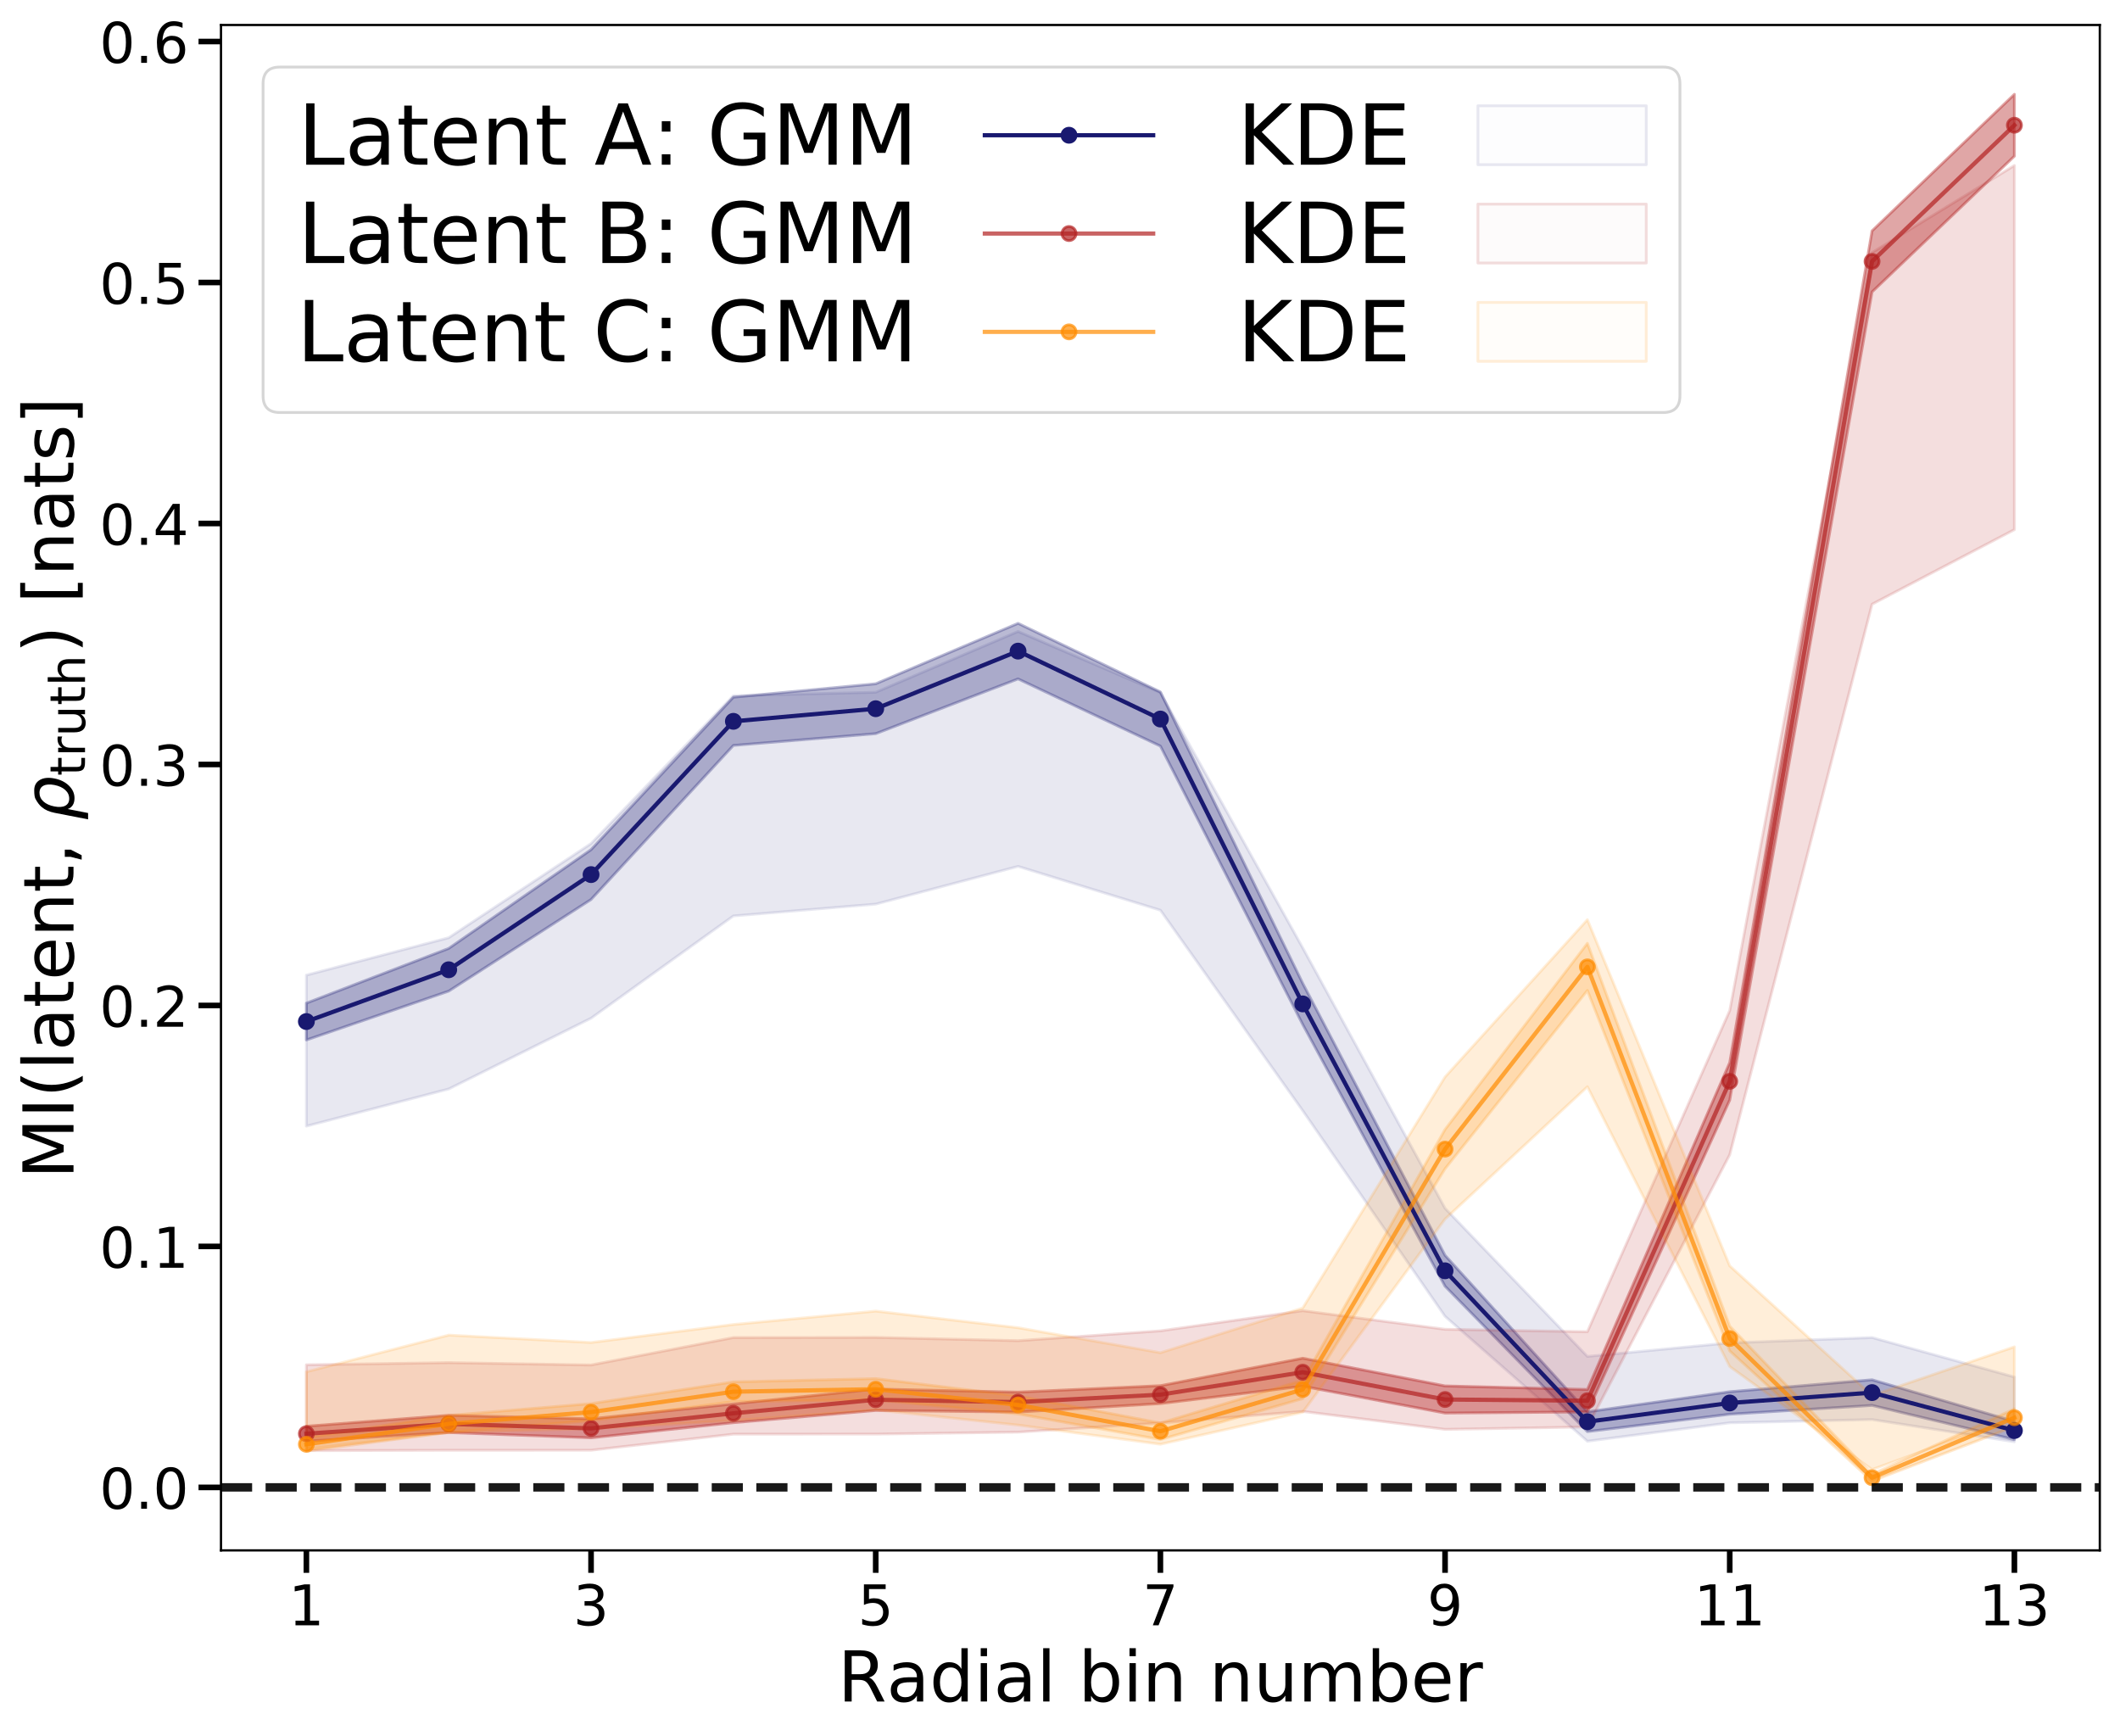 <?xml version="1.0" encoding="utf-8" standalone="no"?>
<!DOCTYPE svg PUBLIC "-//W3C//DTD SVG 1.1//EN"
  "http://www.w3.org/Graphics/SVG/1.1/DTD/svg11.dtd">
<!-- Created with matplotlib (https://matplotlib.org/) -->
<svg height="618.751pt" version="1.1" viewBox="0 0 755.556 618.751" width="755.556pt" xmlns="http://www.w3.org/2000/svg" xmlns:xlink="http://www.w3.org/1999/xlink">
 <defs>
  <style type="text/css">
*{stroke-linecap:butt;stroke-linejoin:round;}
  </style>
 </defs>
 <g id="figure_1">
  <g id="patch_1">
   <path d="M 0 618.751 
L 755.556 618.751 
L 755.556 0 
L 0 0 
z
" style="fill:#ffffff;"/>
  </g>
  <g id="axes_1">
   <g id="patch_2">
    <path d="M 78.756 552.5 
L 748.356 552.5 
L 748.356 8.9 
L 78.756 8.9 
z
" style="fill:#ffffff;"/>
   </g>
   <g id="PolyCollection_1">
    <defs>
     <path d="M 109.193 -261.277 
L 109.193 -248.141 
L 159.92 -265.552 
L 210.647 -298.196 
L 261.374 -353.105 
L 312.102 -357.303 
L 362.829 -376.812 
L 413.556 -352.869 
L 464.284 -253.659 
L 515.011 -160.379 
L 565.738 -108.571 
L 616.465 -114.773 
L 667.193 -117.916 
L 717.92 -105.715 
L 717.92 -112.206 
L 717.92 -112.206 
L 667.193 -127.046 
L 616.465 -122.789 
L 565.738 -115.629 
L 515.011 -171.389 
L 464.284 -268.332 
L 413.556 -372.161 
L 362.829 -396.619 
L 312.102 -375.083 
L 261.374 -370.287 
L 210.647 -315.953 
L 159.92 -280.774 
L 109.193 -261.277 
z
" id="m778cd75d23" style="stroke:#191970;stroke-opacity:0.3;"/>
    </defs>
    <g clip-path="url(#paef5c893ca)">
     <use style="fill:#191970;fill-opacity:0.3;stroke:#191970;stroke-opacity:0.3;" x="0" xlink:href="#m778cd75d23" y="618.751"/>
    </g>
   </g>
   <g id="PolyCollection_2">
    <path clip-path="url(#paef5c893ca)" d="M 109.193 401.318 
L 109.193 347.498 
L 159.92 334.169 
L 210.647 300.608 
L 261.374 247.917 
L 312.102 246.701 
L 362.829 225.033 
L 413.556 246.815 
L 464.284 337.784 
L 515.011 430.587 
L 565.738 483.383 
L 616.465 478.542 
L 667.193 476.656 
L 717.92 490.721 
L 717.92 513.806 
L 717.92 513.806 
L 667.193 505.889 
L 616.465 507.032 
L 565.738 513.599 
L 515.011 469.105 
L 464.284 395.795 
L 413.556 324.369 
L 362.829 308.744 
L 312.102 322.194 
L 261.374 326.405 
L 210.647 362.862 
L 159.92 388.074 
L 109.193 401.318 
z
" style="fill:url(#h5f768d4d01);fill-opacity:0.1;stroke:#191970;stroke-opacity:0.1;"/>
   </g>
   <g id="PolyCollection_3">
    <defs>
     <path d="M 109.193 -110.493 
L 109.193 -105.164 
L 159.92 -108.248 
L 210.647 -106.36 
L 261.374 -111.763 
L 312.102 -116.115 
L 362.829 -115.547 
L 413.556 -118.565 
L 464.284 -124.751 
L 515.011 -115.183 
L 565.738 -115.598 
L 616.465 -226.723 
L 667.193 -514.725 
L 717.92 -563.106 
L 717.92 -585.142 
L 717.92 -585.142 
L 667.193 -536.48 
L 616.465 -240.087 
L 565.738 -123.586 
L 515.011 -124.854 
L 464.284 -134.728 
L 413.556 -124.936 
L 362.829 -122.644 
L 312.102 -123.74 
L 261.374 -118.451 
L 210.647 -113.128 
L 159.92 -114.384 
L 109.193 -110.493 
z
" id="md516a2287e" style="stroke:#b22222;stroke-opacity:0.4;"/>
    </defs>
    <g clip-path="url(#paef5c893ca)">
     <use style="fill:#b22222;fill-opacity:0.4;stroke:#b22222;stroke-opacity:0.4;" x="0" xlink:href="#md516a2287e" y="618.751"/>
    </g>
   </g>
   <g id="PolyCollection_4">
    <path clip-path="url(#paef5c893ca)" d="M 109.193 516.958 
L 109.193 486.352 
L 159.92 485.597 
L 210.647 486.43 
L 261.374 476.667 
L 312.102 476.606 
L 362.829 477.775 
L 413.556 474.268 
L 464.284 467.086 
L 515.011 473.717 
L 565.738 474.575 
L 616.465 360.152 
L 667.193 90.026 
L 717.92 58.971 
L 717.92 188.749 
L 717.92 188.749 
L 667.193 215.319 
L 616.465 411.511 
L 565.738 508.515 
L 515.011 509.367 
L 464.284 502.981 
L 413.556 507.097 
L 362.829 510.363 
L 312.102 511.059 
L 261.374 511.083 
L 210.647 516.81 
L 159.92 516.819 
L 109.193 516.958 
z
" style="fill:url(#hbf40c7ef67);fill-opacity:0.15;stroke:#b22222;stroke-opacity:0.15;"/>
   </g>
   <g id="PolyCollection_5">
    <defs>
     <path d="M 109.193 -106.487 
L 109.193 -101.635 
L 159.92 -108.333 
L 210.647 -112.493 
L 261.374 -119.287 
L 312.102 -119.914 
L 362.829 -114.866 
L 413.556 -105.741 
L 464.284 -120.329 
L 515.011 -202.243 
L 565.738 -265.784 
L 616.465 -137.323 
L 667.193 -90.961 
L 717.92 -110.35 
L 717.92 -116.696 
L 717.92 -116.696 
L 667.193 -93.357 
L 616.465 -146.17 
L 565.738 -282.587 
L 515.011 -216.265 
L 464.284 -126.843 
L 413.556 -111.651 
L 362.829 -121.301 
L 312.102 -127.463 
L 261.374 -126.31 
L 210.647 -118.557 
L 159.92 -114.353 
L 109.193 -106.487 
z
" id="m2ab18751b3" style="stroke:#ff8c00;stroke-opacity:0.2;"/>
    </defs>
    <g clip-path="url(#paef5c893ca)">
     <use style="fill:#ff8c00;fill-opacity:0.2;stroke:#ff8c00;stroke-opacity:0.2;" x="0" xlink:href="#m2ab18751b3" y="618.751"/>
    </g>
   </g>
   <g id="PolyCollection_6">
    <path clip-path="url(#paef5c893ca)" d="M 109.193 516.391 
L 109.193 488.858 
L 159.92 475.79 
L 210.647 478.419 
L 261.374 472.007 
L 312.102 467.233 
L 362.829 473.156 
L 413.556 482.062 
L 464.284 466.131 
L 515.011 383.784 
L 565.738 327.737 
L 616.465 451.103 
L 667.193 497.255 
L 717.92 479.962 
L 717.92 505.178 
L 717.92 505.178 
L 667.193 523.689 
L 616.465 486.987 
L 565.738 387.273 
L 515.011 434.429 
L 464.284 503.26 
L 413.556 514.686 
L 362.829 507.851 
L 312.102 502.451 
L 261.374 506.254 
L 210.647 509.103 
L 159.92 510.489 
L 109.193 516.391 
z
" style="fill:url(#hfd24d45b47);fill-opacity:0.15;stroke:#ff8c00;stroke-opacity:0.15;"/>
   </g>
   <g id="matplotlib.axis_1">
    <g id="xtick_1">
     <g id="line2d_1">
      <defs>
       <path d="M 0 0 
L 0 8 
" id="me0f81db72f" style="stroke:#000000;stroke-width:2;"/>
      </defs>
      <g>
       <use style="stroke:#000000;stroke-width:2;" x="109.193" xlink:href="#me0f81db72f" y="552.5"/>
      </g>
     </g>
     <g id="text_1">
      <!-- 1 -->
      <defs>
       <path d="M 12.406 8.297 
L 28.516 8.297 
L 28.516 63.922 
L 10.984 60.406 
L 10.984 69.391 
L 28.422 72.906 
L 38.281 72.906 
L 38.281 8.297 
L 54.391 8.297 
L 54.391 0 
L 12.406 0 
z
" id="DejaVuSans-49"/>
      </defs>
      <g transform="translate(102.83 579.197)scale(0.2 -0.2)">
       <use xlink:href="#DejaVuSans-49"/>
      </g>
     </g>
    </g>
    <g id="xtick_2">
     <g id="line2d_2">
      <g>
       <use style="stroke:#000000;stroke-width:2;" x="210.647" xlink:href="#me0f81db72f" y="552.5"/>
      </g>
     </g>
     <g id="text_2">
      <!-- 3 -->
      <defs>
       <path d="M 40.578 39.312 
Q 47.656 37.797 51.625 33 
Q 55.609 28.219 55.609 21.188 
Q 55.609 10.406 48.188 4.484 
Q 40.766 -1.422 27.094 -1.422 
Q 22.516 -1.422 17.656 -0.516 
Q 12.797 0.391 7.625 2.203 
L 7.625 11.719 
Q 11.719 9.328 16.594 8.109 
Q 21.484 6.891 26.812 6.891 
Q 36.078 6.891 40.938 10.547 
Q 45.797 14.203 45.797 21.188 
Q 45.797 27.641 41.281 31.266 
Q 36.766 34.906 28.719 34.906 
L 20.219 34.906 
L 20.219 43.016 
L 29.109 43.016 
Q 36.375 43.016 40.234 45.922 
Q 44.094 48.828 44.094 54.297 
Q 44.094 59.906 40.109 62.906 
Q 36.141 65.922 28.719 65.922 
Q 24.656 65.922 20.016 65.031 
Q 15.375 64.156 9.812 62.312 
L 9.812 71.094 
Q 15.438 72.656 20.344 73.438 
Q 25.25 74.219 29.594 74.219 
Q 40.828 74.219 47.359 69.109 
Q 53.906 64.016 53.906 55.328 
Q 53.906 49.266 50.438 45.094 
Q 46.969 40.922 40.578 39.312 
z
" id="DejaVuSans-51"/>
      </defs>
      <g transform="translate(204.285 579.197)scale(0.2 -0.2)">
       <use xlink:href="#DejaVuSans-51"/>
      </g>
     </g>
    </g>
    <g id="xtick_3">
     <g id="line2d_3">
      <g>
       <use style="stroke:#000000;stroke-width:2;" x="312.102" xlink:href="#me0f81db72f" y="552.5"/>
      </g>
     </g>
     <g id="text_3">
      <!-- 5 -->
      <defs>
       <path d="M 10.797 72.906 
L 49.516 72.906 
L 49.516 64.594 
L 19.828 64.594 
L 19.828 46.734 
Q 21.969 47.469 24.109 47.828 
Q 26.266 48.188 28.422 48.188 
Q 40.625 48.188 47.75 41.5 
Q 54.891 34.812 54.891 23.391 
Q 54.891 11.625 47.562 5.094 
Q 40.234 -1.422 26.906 -1.422 
Q 22.312 -1.422 17.547 -0.641 
Q 12.797 0.141 7.719 1.703 
L 7.719 11.625 
Q 12.109 9.234 16.797 8.062 
Q 21.484 6.891 26.703 6.891 
Q 35.156 6.891 40.078 11.328 
Q 45.016 15.766 45.016 23.391 
Q 45.016 31 40.078 35.438 
Q 35.156 39.891 26.703 39.891 
Q 22.75 39.891 18.812 39.016 
Q 14.891 38.141 10.797 36.281 
z
" id="DejaVuSans-53"/>
      </defs>
      <g transform="translate(305.739 579.197)scale(0.2 -0.2)">
       <use xlink:href="#DejaVuSans-53"/>
      </g>
     </g>
    </g>
    <g id="xtick_4">
     <g id="line2d_4">
      <g>
       <use style="stroke:#000000;stroke-width:2;" x="413.556" xlink:href="#me0f81db72f" y="552.5"/>
      </g>
     </g>
     <g id="text_4">
      <!-- 7 -->
      <defs>
       <path d="M 8.203 72.906 
L 55.078 72.906 
L 55.078 68.703 
L 28.609 0 
L 18.312 0 
L 43.219 64.594 
L 8.203 64.594 
z
" id="DejaVuSans-55"/>
      </defs>
      <g transform="translate(407.194 579.197)scale(0.2 -0.2)">
       <use xlink:href="#DejaVuSans-55"/>
      </g>
     </g>
    </g>
    <g id="xtick_5">
     <g id="line2d_5">
      <g>
       <use style="stroke:#000000;stroke-width:2;" x="515.011" xlink:href="#me0f81db72f" y="552.5"/>
      </g>
     </g>
     <g id="text_5">
      <!-- 9 -->
      <defs>
       <path d="M 10.984 1.516 
L 10.984 10.5 
Q 14.703 8.734 18.5 7.812 
Q 22.312 6.891 25.984 6.891 
Q 35.75 6.891 40.891 13.453 
Q 46.047 20.016 46.781 33.406 
Q 43.953 29.203 39.594 26.953 
Q 35.25 24.703 29.984 24.703 
Q 19.047 24.703 12.672 31.312 
Q 6.297 37.938 6.297 49.422 
Q 6.297 60.641 12.938 67.422 
Q 19.578 74.219 30.609 74.219 
Q 43.266 74.219 49.922 64.516 
Q 56.594 54.828 56.594 36.375 
Q 56.594 19.141 48.406 8.859 
Q 40.234 -1.422 26.422 -1.422 
Q 22.703 -1.422 18.891 -0.688 
Q 15.094 0.047 10.984 1.516 
z
M 30.609 32.422 
Q 37.25 32.422 41.125 36.953 
Q 45.016 41.5 45.016 49.422 
Q 45.016 57.281 41.125 61.844 
Q 37.25 66.406 30.609 66.406 
Q 23.969 66.406 20.094 61.844 
Q 16.219 57.281 16.219 49.422 
Q 16.219 41.5 20.094 36.953 
Q 23.969 32.422 30.609 32.422 
z
" id="DejaVuSans-57"/>
      </defs>
      <g transform="translate(508.648 579.197)scale(0.2 -0.2)">
       <use xlink:href="#DejaVuSans-57"/>
      </g>
     </g>
    </g>
    <g id="xtick_6">
     <g id="line2d_6">
      <g>
       <use style="stroke:#000000;stroke-width:2;" x="616.465" xlink:href="#me0f81db72f" y="552.5"/>
      </g>
     </g>
     <g id="text_6">
      <!-- 11 -->
      <g transform="translate(603.74 579.197)scale(0.2 -0.2)">
       <use xlink:href="#DejaVuSans-49"/>
       <use x="63.623" xlink:href="#DejaVuSans-49"/>
      </g>
     </g>
    </g>
    <g id="xtick_7">
     <g id="line2d_7">
      <g>
       <use style="stroke:#000000;stroke-width:2;" x="717.92" xlink:href="#me0f81db72f" y="552.5"/>
      </g>
     </g>
     <g id="text_7">
      <!-- 13 -->
      <g transform="translate(705.195 579.197)scale(0.2 -0.2)">
       <use xlink:href="#DejaVuSans-49"/>
       <use x="63.623" xlink:href="#DejaVuSans-51"/>
      </g>
     </g>
    </g>
    <g id="text_8">
     <!-- Radial bin number -->
     <defs>
      <path d="M 44.391 34.188 
Q 47.562 33.109 50.562 29.594 
Q 53.562 26.078 56.594 19.922 
L 66.609 0 
L 56 0 
L 46.688 18.703 
Q 43.062 26.031 39.672 28.422 
Q 36.281 30.812 30.422 30.812 
L 19.672 30.812 
L 19.672 0 
L 9.812 0 
L 9.812 72.906 
L 32.078 72.906 
Q 44.578 72.906 50.734 67.672 
Q 56.891 62.453 56.891 51.906 
Q 56.891 45.016 53.688 40.469 
Q 50.484 35.938 44.391 34.188 
z
M 19.672 64.797 
L 19.672 38.922 
L 32.078 38.922 
Q 39.203 38.922 42.844 42.219 
Q 46.484 45.516 46.484 51.906 
Q 46.484 58.297 42.844 61.547 
Q 39.203 64.797 32.078 64.797 
z
" id="DejaVuSans-82"/>
      <path d="M 34.281 27.484 
Q 23.391 27.484 19.188 25 
Q 14.984 22.516 14.984 16.5 
Q 14.984 11.719 18.141 8.906 
Q 21.297 6.109 26.703 6.109 
Q 34.188 6.109 38.703 11.406 
Q 43.219 16.703 43.219 25.484 
L 43.219 27.484 
z
M 52.203 31.203 
L 52.203 0 
L 43.219 0 
L 43.219 8.297 
Q 40.141 3.328 35.547 0.953 
Q 30.953 -1.422 24.312 -1.422 
Q 15.922 -1.422 10.953 3.297 
Q 6 8.016 6 15.922 
Q 6 25.141 12.172 29.828 
Q 18.359 34.516 30.609 34.516 
L 43.219 34.516 
L 43.219 35.406 
Q 43.219 41.609 39.141 45 
Q 35.062 48.391 27.688 48.391 
Q 23 48.391 18.547 47.266 
Q 14.109 46.141 10.016 43.891 
L 10.016 52.203 
Q 14.938 54.109 19.578 55.047 
Q 24.219 56 28.609 56 
Q 40.484 56 46.344 49.844 
Q 52.203 43.703 52.203 31.203 
z
" id="DejaVuSans-97"/>
      <path d="M 45.406 46.391 
L 45.406 75.984 
L 54.391 75.984 
L 54.391 0 
L 45.406 0 
L 45.406 8.203 
Q 42.578 3.328 38.25 0.953 
Q 33.938 -1.422 27.875 -1.422 
Q 17.969 -1.422 11.734 6.484 
Q 5.516 14.406 5.516 27.297 
Q 5.516 40.188 11.734 48.094 
Q 17.969 56 27.875 56 
Q 33.938 56 38.25 53.625 
Q 42.578 51.266 45.406 46.391 
z
M 14.797 27.297 
Q 14.797 17.391 18.875 11.75 
Q 22.953 6.109 30.078 6.109 
Q 37.203 6.109 41.297 11.75 
Q 45.406 17.391 45.406 27.297 
Q 45.406 37.203 41.297 42.844 
Q 37.203 48.484 30.078 48.484 
Q 22.953 48.484 18.875 42.844 
Q 14.797 37.203 14.797 27.297 
z
" id="DejaVuSans-100"/>
      <path d="M 9.422 54.688 
L 18.406 54.688 
L 18.406 0 
L 9.422 0 
z
M 9.422 75.984 
L 18.406 75.984 
L 18.406 64.594 
L 9.422 64.594 
z
" id="DejaVuSans-105"/>
      <path d="M 9.422 75.984 
L 18.406 75.984 
L 18.406 0 
L 9.422 0 
z
" id="DejaVuSans-108"/>
      <path id="DejaVuSans-32"/>
      <path d="M 48.688 27.297 
Q 48.688 37.203 44.609 42.844 
Q 40.531 48.484 33.406 48.484 
Q 26.266 48.484 22.188 42.844 
Q 18.109 37.203 18.109 27.297 
Q 18.109 17.391 22.188 11.75 
Q 26.266 6.109 33.406 6.109 
Q 40.531 6.109 44.609 11.75 
Q 48.688 17.391 48.688 27.297 
z
M 18.109 46.391 
Q 20.953 51.266 25.266 53.625 
Q 29.594 56 35.594 56 
Q 45.562 56 51.781 48.094 
Q 58.016 40.188 58.016 27.297 
Q 58.016 14.406 51.781 6.484 
Q 45.562 -1.422 35.594 -1.422 
Q 29.594 -1.422 25.266 0.953 
Q 20.953 3.328 18.109 8.203 
L 18.109 0 
L 9.078 0 
L 9.078 75.984 
L 18.109 75.984 
z
" id="DejaVuSans-98"/>
      <path d="M 54.891 33.016 
L 54.891 0 
L 45.906 0 
L 45.906 32.719 
Q 45.906 40.484 42.875 44.328 
Q 39.844 48.188 33.797 48.188 
Q 26.516 48.188 22.312 43.547 
Q 18.109 38.922 18.109 30.906 
L 18.109 0 
L 9.078 0 
L 9.078 54.688 
L 18.109 54.688 
L 18.109 46.188 
Q 21.344 51.125 25.703 53.562 
Q 30.078 56 35.797 56 
Q 45.219 56 50.047 50.172 
Q 54.891 44.344 54.891 33.016 
z
" id="DejaVuSans-110"/>
      <path d="M 8.5 21.578 
L 8.5 54.688 
L 17.484 54.688 
L 17.484 21.922 
Q 17.484 14.156 20.5 10.266 
Q 23.531 6.391 29.594 6.391 
Q 36.859 6.391 41.078 11.031 
Q 45.312 15.672 45.312 23.688 
L 45.312 54.688 
L 54.297 54.688 
L 54.297 0 
L 45.312 0 
L 45.312 8.406 
Q 42.047 3.422 37.719 1 
Q 33.406 -1.422 27.688 -1.422 
Q 18.266 -1.422 13.375 4.438 
Q 8.5 10.297 8.5 21.578 
z
M 31.109 56 
z
" id="DejaVuSans-117"/>
      <path d="M 52 44.188 
Q 55.375 50.25 60.062 53.125 
Q 64.75 56 71.094 56 
Q 79.641 56 84.281 50.016 
Q 88.922 44.047 88.922 33.016 
L 88.922 0 
L 79.891 0 
L 79.891 32.719 
Q 79.891 40.578 77.094 44.375 
Q 74.312 48.188 68.609 48.188 
Q 61.625 48.188 57.562 43.547 
Q 53.516 38.922 53.516 30.906 
L 53.516 0 
L 44.484 0 
L 44.484 32.719 
Q 44.484 40.625 41.703 44.406 
Q 38.922 48.188 33.109 48.188 
Q 26.219 48.188 22.156 43.531 
Q 18.109 38.875 18.109 30.906 
L 18.109 0 
L 9.078 0 
L 9.078 54.688 
L 18.109 54.688 
L 18.109 46.188 
Q 21.188 51.219 25.484 53.609 
Q 29.781 56 35.688 56 
Q 41.656 56 45.828 52.969 
Q 50 49.953 52 44.188 
z
" id="DejaVuSans-109"/>
      <path d="M 56.203 29.594 
L 56.203 25.203 
L 14.891 25.203 
Q 15.484 15.922 20.484 11.062 
Q 25.484 6.203 34.422 6.203 
Q 39.594 6.203 44.453 7.469 
Q 49.312 8.734 54.109 11.281 
L 54.109 2.781 
Q 49.266 0.734 44.188 -0.344 
Q 39.109 -1.422 33.891 -1.422 
Q 20.797 -1.422 13.156 6.188 
Q 5.516 13.812 5.516 26.812 
Q 5.516 40.234 12.766 48.109 
Q 20.016 56 32.328 56 
Q 43.359 56 49.781 48.891 
Q 56.203 41.797 56.203 29.594 
z
M 47.219 32.234 
Q 47.125 39.594 43.094 43.984 
Q 39.062 48.391 32.422 48.391 
Q 24.906 48.391 20.391 44.141 
Q 15.875 39.891 15.188 32.172 
z
" id="DejaVuSans-101"/>
      <path d="M 41.109 46.297 
Q 39.594 47.172 37.812 47.578 
Q 36.031 48 33.891 48 
Q 26.266 48 22.188 43.047 
Q 18.109 38.094 18.109 28.812 
L 18.109 0 
L 9.078 0 
L 9.078 54.688 
L 18.109 54.688 
L 18.109 46.188 
Q 20.953 51.172 25.484 53.578 
Q 30.031 56 36.531 56 
Q 37.453 56 38.578 55.875 
Q 39.703 55.766 41.062 55.516 
z
" id="DejaVuSans-114"/>
     </defs>
     <g transform="translate(298.613 606.352)scale(0.25 -0.25)">
      <use xlink:href="#DejaVuSans-82"/>
      <use x="69.451" xlink:href="#DejaVuSans-97"/>
      <use x="130.73" xlink:href="#DejaVuSans-100"/>
      <use x="194.207" xlink:href="#DejaVuSans-105"/>
      <use x="221.99" xlink:href="#DejaVuSans-97"/>
      <use x="283.27" xlink:href="#DejaVuSans-108"/>
      <use x="311.053" xlink:href="#DejaVuSans-32"/>
      <use x="342.84" xlink:href="#DejaVuSans-98"/>
      <use x="406.316" xlink:href="#DejaVuSans-105"/>
      <use x="434.1" xlink:href="#DejaVuSans-110"/>
      <use x="497.479" xlink:href="#DejaVuSans-32"/>
      <use x="529.266" xlink:href="#DejaVuSans-110"/>
      <use x="592.645" xlink:href="#DejaVuSans-117"/>
      <use x="656.023" xlink:href="#DejaVuSans-109"/>
      <use x="753.436" xlink:href="#DejaVuSans-98"/>
      <use x="816.912" xlink:href="#DejaVuSans-101"/>
      <use x="878.436" xlink:href="#DejaVuSans-114"/>
     </g>
    </g>
   </g>
   <g id="matplotlib.axis_2">
    <g id="ytick_1">
     <g id="line2d_8">
      <defs>
       <path d="M 0 0 
L -8 0 
" id="ma562657752" style="stroke:#000000;stroke-width:2;"/>
      </defs>
      <g>
       <use style="stroke:#000000;stroke-width:2;" x="78.756" xlink:href="#ma562657752" y="530.055"/>
      </g>
     </g>
     <g id="text_9">
      <!-- 0.0 -->
      <defs>
       <path d="M 31.781 66.406 
Q 24.172 66.406 20.328 58.906 
Q 16.5 51.422 16.5 36.375 
Q 16.5 21.391 20.328 13.891 
Q 24.172 6.391 31.781 6.391 
Q 39.453 6.391 43.281 13.891 
Q 47.125 21.391 47.125 36.375 
Q 47.125 51.422 43.281 58.906 
Q 39.453 66.406 31.781 66.406 
z
M 31.781 74.219 
Q 44.047 74.219 50.516 64.516 
Q 56.984 54.828 56.984 36.375 
Q 56.984 17.969 50.516 8.266 
Q 44.047 -1.422 31.781 -1.422 
Q 19.531 -1.422 13.062 8.266 
Q 6.594 17.969 6.594 36.375 
Q 6.594 54.828 13.062 64.516 
Q 19.531 74.219 31.781 74.219 
z
" id="DejaVuSans-48"/>
       <path d="M 10.688 12.406 
L 21 12.406 
L 21 0 
L 10.688 0 
z
" id="DejaVuSans-46"/>
      </defs>
      <g transform="translate(35.45 537.653)scale(0.2 -0.2)">
       <use xlink:href="#DejaVuSans-48"/>
       <use x="63.623" xlink:href="#DejaVuSans-46"/>
       <use x="95.41" xlink:href="#DejaVuSans-48"/>
      </g>
     </g>
    </g>
    <g id="ytick_2">
     <g id="line2d_9">
      <g>
       <use style="stroke:#000000;stroke-width:2;" x="78.756" xlink:href="#ma562657752" y="444.179"/>
      </g>
     </g>
     <g id="text_10">
      <!-- 0.1 -->
      <g transform="translate(35.45 451.777)scale(0.2 -0.2)">
       <use xlink:href="#DejaVuSans-48"/>
       <use x="63.623" xlink:href="#DejaVuSans-46"/>
       <use x="95.41" xlink:href="#DejaVuSans-49"/>
      </g>
     </g>
    </g>
    <g id="ytick_3">
     <g id="line2d_10">
      <g>
       <use style="stroke:#000000;stroke-width:2;" x="78.756" xlink:href="#ma562657752" y="358.303"/>
      </g>
     </g>
     <g id="text_11">
      <!-- 0.2 -->
      <defs>
       <path d="M 19.188 8.297 
L 53.609 8.297 
L 53.609 0 
L 7.328 0 
L 7.328 8.297 
Q 12.938 14.109 22.625 23.891 
Q 32.328 33.688 34.812 36.531 
Q 39.547 41.844 41.422 45.531 
Q 43.312 49.219 43.312 52.781 
Q 43.312 58.594 39.234 62.25 
Q 35.156 65.922 28.609 65.922 
Q 23.969 65.922 18.812 64.312 
Q 13.672 62.703 7.812 59.422 
L 7.812 69.391 
Q 13.766 71.781 18.938 73 
Q 24.125 74.219 28.422 74.219 
Q 39.75 74.219 46.484 68.547 
Q 53.219 62.891 53.219 53.422 
Q 53.219 48.922 51.531 44.891 
Q 49.859 40.875 45.406 35.406 
Q 44.188 33.984 37.641 27.219 
Q 31.109 20.453 19.188 8.297 
z
" id="DejaVuSans-50"/>
      </defs>
      <g transform="translate(35.45 365.901)scale(0.2 -0.2)">
       <use xlink:href="#DejaVuSans-48"/>
       <use x="63.623" xlink:href="#DejaVuSans-46"/>
       <use x="95.41" xlink:href="#DejaVuSans-50"/>
      </g>
     </g>
    </g>
    <g id="ytick_4">
     <g id="line2d_11">
      <g>
       <use style="stroke:#000000;stroke-width:2;" x="78.756" xlink:href="#ma562657752" y="272.427"/>
      </g>
     </g>
     <g id="text_12">
      <!-- 0.3 -->
      <g transform="translate(35.45 280.025)scale(0.2 -0.2)">
       <use xlink:href="#DejaVuSans-48"/>
       <use x="63.623" xlink:href="#DejaVuSans-46"/>
       <use x="95.41" xlink:href="#DejaVuSans-51"/>
      </g>
     </g>
    </g>
    <g id="ytick_5">
     <g id="line2d_12">
      <g>
       <use style="stroke:#000000;stroke-width:2;" x="78.756" xlink:href="#ma562657752" y="186.551"/>
      </g>
     </g>
     <g id="text_13">
      <!-- 0.4 -->
      <defs>
       <path d="M 37.797 64.312 
L 12.891 25.391 
L 37.797 25.391 
z
M 35.203 72.906 
L 47.609 72.906 
L 47.609 25.391 
L 58.016 25.391 
L 58.016 17.188 
L 47.609 17.188 
L 47.609 0 
L 37.797 0 
L 37.797 17.188 
L 4.891 17.188 
L 4.891 26.703 
z
" id="DejaVuSans-52"/>
      </defs>
      <g transform="translate(35.45 194.149)scale(0.2 -0.2)">
       <use xlink:href="#DejaVuSans-48"/>
       <use x="63.623" xlink:href="#DejaVuSans-46"/>
       <use x="95.41" xlink:href="#DejaVuSans-52"/>
      </g>
     </g>
    </g>
    <g id="ytick_6">
     <g id="line2d_13">
      <g>
       <use style="stroke:#000000;stroke-width:2;" x="78.756" xlink:href="#ma562657752" y="100.674"/>
      </g>
     </g>
     <g id="text_14">
      <!-- 0.5 -->
      <g transform="translate(35.45 108.273)scale(0.2 -0.2)">
       <use xlink:href="#DejaVuSans-48"/>
       <use x="63.623" xlink:href="#DejaVuSans-46"/>
       <use x="95.41" xlink:href="#DejaVuSans-53"/>
      </g>
     </g>
    </g>
    <g id="ytick_7">
     <g id="line2d_14">
      <g>
       <use style="stroke:#000000;stroke-width:2;" x="78.756" xlink:href="#ma562657752" y="14.798"/>
      </g>
     </g>
     <g id="text_15">
      <!-- 0.6 -->
      <defs>
       <path d="M 33.016 40.375 
Q 26.375 40.375 22.484 35.828 
Q 18.609 31.297 18.609 23.391 
Q 18.609 15.531 22.484 10.953 
Q 26.375 6.391 33.016 6.391 
Q 39.656 6.391 43.531 10.953 
Q 47.406 15.531 47.406 23.391 
Q 47.406 31.297 43.531 35.828 
Q 39.656 40.375 33.016 40.375 
z
M 52.594 71.297 
L 52.594 62.312 
Q 48.875 64.062 45.094 64.984 
Q 41.312 65.922 37.594 65.922 
Q 27.828 65.922 22.672 59.328 
Q 17.531 52.734 16.797 39.406 
Q 19.672 43.656 24.016 45.922 
Q 28.375 48.188 33.594 48.188 
Q 44.578 48.188 50.953 41.516 
Q 57.328 34.859 57.328 23.391 
Q 57.328 12.156 50.688 5.359 
Q 44.047 -1.422 33.016 -1.422 
Q 20.359 -1.422 13.672 8.266 
Q 6.984 17.969 6.984 36.375 
Q 6.984 53.656 15.188 63.938 
Q 23.391 74.219 37.203 74.219 
Q 40.922 74.219 44.703 73.484 
Q 48.484 72.75 52.594 71.297 
z
" id="DejaVuSans-54"/>
      </defs>
      <g transform="translate(35.45 22.397)scale(0.2 -0.2)">
       <use xlink:href="#DejaVuSans-48"/>
       <use x="63.623" xlink:href="#DejaVuSans-46"/>
       <use x="95.41" xlink:href="#DejaVuSans-54"/>
      </g>
     </g>
    </g>
    <g id="text_16">
     <!-- MI(latent, $\rho_{\rm{truth}}$) [nats] -->
     <defs>
      <path d="M 9.812 72.906 
L 24.516 72.906 
L 43.109 23.297 
L 61.812 72.906 
L 76.516 72.906 
L 76.516 0 
L 66.891 0 
L 66.891 64.016 
L 48.094 14.016 
L 38.188 14.016 
L 19.391 64.016 
L 19.391 0 
L 9.812 0 
z
" id="DejaVuSans-77"/>
      <path d="M 9.812 72.906 
L 19.672 72.906 
L 19.672 0 
L 9.812 0 
z
" id="DejaVuSans-73"/>
      <path d="M 31 75.875 
Q 24.469 64.656 21.281 53.656 
Q 18.109 42.672 18.109 31.391 
Q 18.109 20.125 21.312 9.062 
Q 24.516 -2 31 -13.188 
L 23.188 -13.188 
Q 15.875 -1.703 12.234 9.375 
Q 8.594 20.453 8.594 31.391 
Q 8.594 42.281 12.203 53.312 
Q 15.828 64.359 23.188 75.875 
z
" id="DejaVuSans-40"/>
      <path d="M 18.312 70.219 
L 18.312 54.688 
L 36.812 54.688 
L 36.812 47.703 
L 18.312 47.703 
L 18.312 18.016 
Q 18.312 11.328 20.141 9.422 
Q 21.969 7.516 27.594 7.516 
L 36.812 7.516 
L 36.812 0 
L 27.594 0 
Q 17.188 0 13.234 3.875 
Q 9.281 7.766 9.281 18.016 
L 9.281 47.703 
L 2.688 47.703 
L 2.688 54.688 
L 9.281 54.688 
L 9.281 70.219 
z
" id="DejaVuSans-116"/>
      <path d="M 11.719 12.406 
L 22.016 12.406 
L 22.016 4 
L 14.016 -11.625 
L 7.719 -11.625 
L 11.719 4 
z
" id="DejaVuSans-44"/>
      <path d="M 18.797 44.922 
Q 22.703 49.906 30.953 54.297 
Q 34.188 56 43.062 56 
Q 53.031 56 57.719 48.094 
Q 62.406 40.188 59.906 27.297 
Q 57.375 14.406 49.609 6.484 
Q 41.844 -1.422 31.891 -1.422 
Q 25.875 -1.422 22.016 0.984 
Q 18.172 3.328 16.312 8.203 
L 10.641 -20.797 
L 1.609 -20.797 
L 10.891 26.812 
Q 13.094 38.094 18.797 44.922 
z
M 50.594 27.297 
Q 52.484 37.203 49.516 42.875 
Q 46.531 48.484 39.406 48.484 
Q 32.281 48.484 27.094 42.875 
Q 21.922 37.203 20.016 27.297 
Q 18.062 17.391 21.047 11.719 
Q 24.031 6.109 31.156 6.109 
Q 38.281 6.109 43.453 11.719 
Q 48.641 17.391 50.594 27.297 
z
" id="DejaVuSans-Oblique-961"/>
      <path d="M 54.891 33.016 
L 54.891 0 
L 45.906 0 
L 45.906 32.719 
Q 45.906 40.484 42.875 44.328 
Q 39.844 48.188 33.797 48.188 
Q 26.516 48.188 22.312 43.547 
Q 18.109 38.922 18.109 30.906 
L 18.109 0 
L 9.078 0 
L 9.078 75.984 
L 18.109 75.984 
L 18.109 46.188 
Q 21.344 51.125 25.703 53.562 
Q 30.078 56 35.797 56 
Q 45.219 56 50.047 50.172 
Q 54.891 44.344 54.891 33.016 
z
" id="DejaVuSans-104"/>
      <path d="M 8.016 75.875 
L 15.828 75.875 
Q 23.141 64.359 26.781 53.312 
Q 30.422 42.281 30.422 31.391 
Q 30.422 20.453 26.781 9.375 
Q 23.141 -1.703 15.828 -13.188 
L 8.016 -13.188 
Q 14.5 -2 17.703 9.062 
Q 20.906 20.125 20.906 31.391 
Q 20.906 42.672 17.703 53.656 
Q 14.5 64.656 8.016 75.875 
z
" id="DejaVuSans-41"/>
      <path d="M 8.594 75.984 
L 29.297 75.984 
L 29.297 69 
L 17.578 69 
L 17.578 -6.203 
L 29.297 -6.203 
L 29.297 -13.188 
L 8.594 -13.188 
z
" id="DejaVuSans-91"/>
      <path d="M 44.281 53.078 
L 44.281 44.578 
Q 40.484 46.531 36.375 47.5 
Q 32.281 48.484 27.875 48.484 
Q 21.188 48.484 17.844 46.438 
Q 14.5 44.391 14.5 40.281 
Q 14.5 37.156 16.891 35.375 
Q 19.281 33.594 26.516 31.984 
L 29.594 31.297 
Q 39.156 29.25 43.188 25.516 
Q 47.219 21.781 47.219 15.094 
Q 47.219 7.469 41.188 3.016 
Q 35.156 -1.422 24.609 -1.422 
Q 20.219 -1.422 15.453 -0.562 
Q 10.688 0.297 5.422 2 
L 5.422 11.281 
Q 10.406 8.688 15.234 7.391 
Q 20.062 6.109 24.812 6.109 
Q 31.156 6.109 34.562 8.281 
Q 37.984 10.453 37.984 14.406 
Q 37.984 18.062 35.516 20.016 
Q 33.062 21.969 24.703 23.781 
L 21.578 24.516 
Q 13.234 26.266 9.516 29.906 
Q 5.812 33.547 5.812 39.891 
Q 5.812 47.609 11.281 51.797 
Q 16.75 56 26.812 56 
Q 31.781 56 36.172 55.266 
Q 40.578 54.547 44.281 53.078 
z
" id="DejaVuSans-115"/>
      <path d="M 30.422 75.984 
L 30.422 -13.188 
L 9.719 -13.188 
L 9.719 -6.203 
L 21.391 -6.203 
L 21.391 69 
L 9.719 69 
L 9.719 75.984 
z
" id="DejaVuSans-93"/>
     </defs>
     <g transform="translate(26.2 420.075)rotate(-90)scale(0.25 -0.25)">
      <use transform="translate(0 0.016)" xlink:href="#DejaVuSans-77"/>
      <use transform="translate(86.279 0.016)" xlink:href="#DejaVuSans-73"/>
      <use transform="translate(115.771 0.016)" xlink:href="#DejaVuSans-40"/>
      <use transform="translate(154.785 0.016)" xlink:href="#DejaVuSans-108"/>
      <use transform="translate(182.568 0.016)" xlink:href="#DejaVuSans-97"/>
      <use transform="translate(243.848 0.016)" xlink:href="#DejaVuSans-116"/>
      <use transform="translate(283.057 0.016)" xlink:href="#DejaVuSans-101"/>
      <use transform="translate(344.58 0.016)" xlink:href="#DejaVuSans-110"/>
      <use transform="translate(407.959 0.016)" xlink:href="#DejaVuSans-116"/>
      <use transform="translate(447.168 0.016)" xlink:href="#DejaVuSans-44"/>
      <use transform="translate(478.955 0.016)" xlink:href="#DejaVuSans-32"/>
      <use transform="translate(510.742 0.016)" xlink:href="#DejaVuSans-Oblique-961"/>
      <use transform="translate(574.219 -16.391)scale(0.7)" xlink:href="#DejaVuSans-116"/>
      <use transform="translate(601.665 -16.391)scale(0.7)" xlink:href="#DejaVuSans-114"/>
      <use transform="translate(630.444 -16.391)scale(0.7)" xlink:href="#DejaVuSans-117"/>
      <use transform="translate(674.81 -16.391)scale(0.7)" xlink:href="#DejaVuSans-116"/>
      <use transform="translate(702.256 -16.391)scale(0.7)" xlink:href="#DejaVuSans-104"/>
      <use transform="translate(749.355 0.016)" xlink:href="#DejaVuSans-41"/>
      <use transform="translate(788.369 0.016)" xlink:href="#DejaVuSans-32"/>
      <use transform="translate(820.156 0.016)" xlink:href="#DejaVuSans-91"/>
      <use transform="translate(859.17 0.016)" xlink:href="#DejaVuSans-110"/>
      <use transform="translate(922.549 0.016)" xlink:href="#DejaVuSans-97"/>
      <use transform="translate(983.828 0.016)" xlink:href="#DejaVuSans-116"/>
      <use transform="translate(1023.037 0.016)" xlink:href="#DejaVuSans-115"/>
      <use transform="translate(1075.137 0.016)" xlink:href="#DejaVuSans-93"/>
     </g>
    </g>
   </g>
   <g id="line2d_15">
    <path clip-path="url(#paef5c893ca)" d="M 109.193 364.043 
L 159.92 345.588 
L 210.647 311.677 
L 261.374 257.055 
L 312.102 252.559 
L 362.829 232.036 
L 413.556 256.236 
L 464.284 357.756 
L 515.011 452.867 
L 565.738 506.651 
L 616.465 499.97 
L 667.193 496.27 
L 717.92 509.79 
" style="fill:none;stroke:#191970;stroke-linecap:square;stroke-width:1.5;"/>
    <defs>
     <path d="M 0 2.5 
C 0.663 2.5 1.299 2.237 1.768 1.768 
C 2.237 1.299 2.5 0.663 2.5 0 
C 2.5 -0.663 2.237 -1.299 1.768 -1.768 
C 1.299 -2.237 0.663 -2.5 0 -2.5 
C -0.663 -2.5 -1.299 -2.237 -1.768 -1.768 
C -2.237 -1.299 -2.5 -0.663 -2.5 0 
C -2.5 0.663 -2.237 1.299 -1.768 1.768 
C -1.299 2.237 -0.663 2.5 0 2.5 
z
" id="m7f54836451" style="stroke:#191970;"/>
    </defs>
    <g clip-path="url(#paef5c893ca)">
     <use style="fill:#191970;stroke:#191970;" x="109.193" xlink:href="#m7f54836451" y="364.043"/>
     <use style="fill:#191970;stroke:#191970;" x="159.92" xlink:href="#m7f54836451" y="345.588"/>
     <use style="fill:#191970;stroke:#191970;" x="210.647" xlink:href="#m7f54836451" y="311.677"/>
     <use style="fill:#191970;stroke:#191970;" x="261.374" xlink:href="#m7f54836451" y="257.055"/>
     <use style="fill:#191970;stroke:#191970;" x="312.102" xlink:href="#m7f54836451" y="252.559"/>
     <use style="fill:#191970;stroke:#191970;" x="362.829" xlink:href="#m7f54836451" y="232.036"/>
     <use style="fill:#191970;stroke:#191970;" x="413.556" xlink:href="#m7f54836451" y="256.236"/>
     <use style="fill:#191970;stroke:#191970;" x="464.284" xlink:href="#m7f54836451" y="357.756"/>
     <use style="fill:#191970;stroke:#191970;" x="515.011" xlink:href="#m7f54836451" y="452.867"/>
     <use style="fill:#191970;stroke:#191970;" x="565.738" xlink:href="#m7f54836451" y="506.651"/>
     <use style="fill:#191970;stroke:#191970;" x="616.465" xlink:href="#m7f54836451" y="499.97"/>
     <use style="fill:#191970;stroke:#191970;" x="667.193" xlink:href="#m7f54836451" y="496.27"/>
     <use style="fill:#191970;stroke:#191970;" x="717.92" xlink:href="#m7f54836451" y="509.79"/>
    </g>
   </g>
   <g id="line2d_16">
    <path clip-path="url(#paef5c893ca)" d="M 109.193 510.923 
L 159.92 507.435 
L 210.647 509.007 
L 261.374 503.644 
L 312.102 498.824 
L 362.829 499.656 
L 413.556 497.001 
L 464.284 489.012 
L 515.011 498.733 
L 565.738 499.16 
L 616.465 385.347 
L 667.193 93.148 
L 717.92 44.627 
" style="fill:none;stroke:#b22222;stroke-linecap:square;stroke-opacity:0.7;stroke-width:1.5;"/>
    <defs>
     <path d="M 0 2.5 
C 0.663 2.5 1.299 2.237 1.768 1.768 
C 2.237 1.299 2.5 0.663 2.5 0 
C 2.5 -0.663 2.237 -1.299 1.768 -1.768 
C 1.299 -2.237 0.663 -2.5 0 -2.5 
C -0.663 -2.5 -1.299 -2.237 -1.768 -1.768 
C -2.237 -1.299 -2.5 -0.663 -2.5 0 
C -2.5 0.663 -2.237 1.299 -1.768 1.768 
C -1.299 2.237 -0.663 2.5 0 2.5 
z
" id="mb7c5e671af" style="stroke:#b22222;stroke-opacity:0.7;"/>
    </defs>
    <g clip-path="url(#paef5c893ca)">
     <use style="fill:#b22222;fill-opacity:0.7;stroke:#b22222;stroke-opacity:0.7;" x="109.193" xlink:href="#mb7c5e671af" y="510.923"/>
     <use style="fill:#b22222;fill-opacity:0.7;stroke:#b22222;stroke-opacity:0.7;" x="159.92" xlink:href="#mb7c5e671af" y="507.435"/>
     <use style="fill:#b22222;fill-opacity:0.7;stroke:#b22222;stroke-opacity:0.7;" x="210.647" xlink:href="#mb7c5e671af" y="509.007"/>
     <use style="fill:#b22222;fill-opacity:0.7;stroke:#b22222;stroke-opacity:0.7;" x="261.374" xlink:href="#mb7c5e671af" y="503.644"/>
     <use style="fill:#b22222;fill-opacity:0.7;stroke:#b22222;stroke-opacity:0.7;" x="312.102" xlink:href="#mb7c5e671af" y="498.824"/>
     <use style="fill:#b22222;fill-opacity:0.7;stroke:#b22222;stroke-opacity:0.7;" x="362.829" xlink:href="#mb7c5e671af" y="499.656"/>
     <use style="fill:#b22222;fill-opacity:0.7;stroke:#b22222;stroke-opacity:0.7;" x="413.556" xlink:href="#mb7c5e671af" y="497.001"/>
     <use style="fill:#b22222;fill-opacity:0.7;stroke:#b22222;stroke-opacity:0.7;" x="464.284" xlink:href="#mb7c5e671af" y="489.012"/>
     <use style="fill:#b22222;fill-opacity:0.7;stroke:#b22222;stroke-opacity:0.7;" x="515.011" xlink:href="#mb7c5e671af" y="498.733"/>
     <use style="fill:#b22222;fill-opacity:0.7;stroke:#b22222;stroke-opacity:0.7;" x="565.738" xlink:href="#mb7c5e671af" y="499.16"/>
     <use style="fill:#b22222;fill-opacity:0.7;stroke:#b22222;stroke-opacity:0.7;" x="616.465" xlink:href="#mb7c5e671af" y="385.347"/>
     <use style="fill:#b22222;fill-opacity:0.7;stroke:#b22222;stroke-opacity:0.7;" x="667.193" xlink:href="#mb7c5e671af" y="93.148"/>
     <use style="fill:#b22222;fill-opacity:0.7;stroke:#b22222;stroke-opacity:0.7;" x="717.92" xlink:href="#mb7c5e671af" y="44.627"/>
    </g>
   </g>
   <g id="line2d_17">
    <path clip-path="url(#paef5c893ca)" d="M 109.193 514.691 
L 159.92 507.409 
L 210.647 503.226 
L 261.374 495.953 
L 312.102 495.063 
L 362.829 500.668 
L 413.556 510.055 
L 464.284 495.166 
L 515.011 409.497 
L 565.738 344.566 
L 616.465 477.004 
L 667.193 526.592 
L 717.92 505.228 
" style="fill:none;stroke:#ff8c00;stroke-linecap:square;stroke-opacity:0.7;stroke-width:1.5;"/>
    <defs>
     <path d="M 0 2.5 
C 0.663 2.5 1.299 2.237 1.768 1.768 
C 2.237 1.299 2.5 0.663 2.5 0 
C 2.5 -0.663 2.237 -1.299 1.768 -1.768 
C 1.299 -2.237 0.663 -2.5 0 -2.5 
C -0.663 -2.5 -1.299 -2.237 -1.768 -1.768 
C -2.237 -1.299 -2.5 -0.663 -2.5 0 
C -2.5 0.663 -2.237 1.299 -1.768 1.768 
C -1.299 2.237 -0.663 2.5 0 2.5 
z
" id="m450bb41d0a" style="stroke:#ff8c00;stroke-opacity:0.7;"/>
    </defs>
    <g clip-path="url(#paef5c893ca)">
     <use style="fill:#ff8c00;fill-opacity:0.7;stroke:#ff8c00;stroke-opacity:0.7;" x="109.193" xlink:href="#m450bb41d0a" y="514.691"/>
     <use style="fill:#ff8c00;fill-opacity:0.7;stroke:#ff8c00;stroke-opacity:0.7;" x="159.92" xlink:href="#m450bb41d0a" y="507.409"/>
     <use style="fill:#ff8c00;fill-opacity:0.7;stroke:#ff8c00;stroke-opacity:0.7;" x="210.647" xlink:href="#m450bb41d0a" y="503.226"/>
     <use style="fill:#ff8c00;fill-opacity:0.7;stroke:#ff8c00;stroke-opacity:0.7;" x="261.374" xlink:href="#m450bb41d0a" y="495.953"/>
     <use style="fill:#ff8c00;fill-opacity:0.7;stroke:#ff8c00;stroke-opacity:0.7;" x="312.102" xlink:href="#m450bb41d0a" y="495.063"/>
     <use style="fill:#ff8c00;fill-opacity:0.7;stroke:#ff8c00;stroke-opacity:0.7;" x="362.829" xlink:href="#m450bb41d0a" y="500.668"/>
     <use style="fill:#ff8c00;fill-opacity:0.7;stroke:#ff8c00;stroke-opacity:0.7;" x="413.556" xlink:href="#m450bb41d0a" y="510.055"/>
     <use style="fill:#ff8c00;fill-opacity:0.7;stroke:#ff8c00;stroke-opacity:0.7;" x="464.284" xlink:href="#m450bb41d0a" y="495.166"/>
     <use style="fill:#ff8c00;fill-opacity:0.7;stroke:#ff8c00;stroke-opacity:0.7;" x="515.011" xlink:href="#m450bb41d0a" y="409.497"/>
     <use style="fill:#ff8c00;fill-opacity:0.7;stroke:#ff8c00;stroke-opacity:0.7;" x="565.738" xlink:href="#m450bb41d0a" y="344.566"/>
     <use style="fill:#ff8c00;fill-opacity:0.7;stroke:#ff8c00;stroke-opacity:0.7;" x="616.465" xlink:href="#m450bb41d0a" y="477.004"/>
     <use style="fill:#ff8c00;fill-opacity:0.7;stroke:#ff8c00;stroke-opacity:0.7;" x="667.193" xlink:href="#m450bb41d0a" y="526.592"/>
     <use style="fill:#ff8c00;fill-opacity:0.7;stroke:#ff8c00;stroke-opacity:0.7;" x="717.92" xlink:href="#m450bb41d0a" y="505.228"/>
    </g>
   </g>
   <g id="line2d_18">
    <path clip-path="url(#paef5c893ca)" d="M 78.756 530.055 
L 748.356 530.055 
" style="fill:none;stroke:#000000;stroke-dasharray:11.1,4.8;stroke-dashoffset:0;stroke-opacity:0.9;stroke-width:3;"/>
   </g>
   <g id="patch_3">
    <path d="M 78.756 552.5 
L 78.756 8.9 
" style="fill:none;stroke:#000000;stroke-linecap:square;stroke-linejoin:miter;stroke-width:0.8;"/>
   </g>
   <g id="patch_4">
    <path d="M 748.356 552.5 
L 748.356 8.9 
" style="fill:none;stroke:#000000;stroke-linecap:square;stroke-linejoin:miter;stroke-width:0.8;"/>
   </g>
   <g id="patch_5">
    <path d="M 78.756 552.5 
L 748.356 552.5 
" style="fill:none;stroke:#000000;stroke-linecap:square;stroke-linejoin:miter;stroke-width:0.8;"/>
   </g>
   <g id="patch_6">
    <path d="M 78.756 8.9 
L 748.356 8.9 
" style="fill:none;stroke:#000000;stroke-linecap:square;stroke-linejoin:miter;stroke-width:0.8;"/>
   </g>
   <g id="legend_1">
    <g id="patch_7">
     <path d="M 99.756 147.003 
L 592.717 147.003 
Q 598.717 147.003 598.717 141.003 
L 598.717 29.9 
Q 598.717 23.9 592.717 23.9 
L 99.756 23.9 
Q 93.756 23.9 93.756 29.9 
L 93.756 141.003 
Q 93.756 147.003 99.756 147.003 
z
" style="fill:#ffffff;opacity:0.8;stroke:#cccccc;stroke-linejoin:miter;"/>
    </g>
    <g id="text_17">
     <!-- Latent A: GMM -->
     <defs>
      <path d="M 9.812 72.906 
L 19.672 72.906 
L 19.672 8.297 
L 55.172 8.297 
L 55.172 0 
L 9.812 0 
z
" id="DejaVuSans-76"/>
      <path d="M 34.188 63.188 
L 20.797 26.906 
L 47.609 26.906 
z
M 28.609 72.906 
L 39.797 72.906 
L 67.578 0 
L 57.328 0 
L 50.688 18.703 
L 17.828 18.703 
L 11.188 0 
L 0.781 0 
z
" id="DejaVuSans-65"/>
      <path d="M 11.719 12.406 
L 22.016 12.406 
L 22.016 0 
L 11.719 0 
z
M 11.719 51.703 
L 22.016 51.703 
L 22.016 39.312 
L 11.719 39.312 
z
" id="DejaVuSans-58"/>
      <path d="M 59.516 10.406 
L 59.516 29.984 
L 43.406 29.984 
L 43.406 38.094 
L 69.281 38.094 
L 69.281 6.781 
Q 63.578 2.734 56.688 0.656 
Q 49.812 -1.422 42 -1.422 
Q 24.906 -1.422 15.25 8.562 
Q 5.609 18.562 5.609 36.375 
Q 5.609 54.25 15.25 64.234 
Q 24.906 74.219 42 74.219 
Q 49.125 74.219 55.547 72.453 
Q 61.969 70.703 67.391 67.281 
L 67.391 56.781 
Q 61.922 61.422 55.766 63.766 
Q 49.609 66.109 42.828 66.109 
Q 29.438 66.109 22.719 58.641 
Q 16.016 51.172 16.016 36.375 
Q 16.016 21.625 22.719 14.156 
Q 29.438 6.688 42.828 6.688 
Q 48.047 6.688 52.141 7.594 
Q 56.25 8.5 59.516 10.406 
z
" id="DejaVuSans-71"/>
     </defs>
     <g transform="translate(106.188 58.695)scale(0.3 -0.3)">
      <use xlink:href="#DejaVuSans-76"/>
      <use x="55.713" xlink:href="#DejaVuSans-97"/>
      <use x="116.992" xlink:href="#DejaVuSans-116"/>
      <use x="156.201" xlink:href="#DejaVuSans-101"/>
      <use x="217.725" xlink:href="#DejaVuSans-110"/>
      <use x="281.104" xlink:href="#DejaVuSans-116"/>
      <use x="320.312" xlink:href="#DejaVuSans-32"/>
      <use x="352.1" xlink:href="#DejaVuSans-65"/>
      <use x="420.492" xlink:href="#DejaVuSans-58"/>
      <use x="454.184" xlink:href="#DejaVuSans-32"/>
      <use x="485.971" xlink:href="#DejaVuSans-71"/>
      <use x="563.461" xlink:href="#DejaVuSans-77"/>
      <use x="649.74" xlink:href="#DejaVuSans-77"/>
     </g>
    </g>
    <g id="line2d_19">
     <path d="M 350.988 48.195 
L 410.988 48.195 
" style="fill:none;stroke:#191970;stroke-linecap:square;stroke-width:1.5;"/>
    </g>
    <g id="line2d_20">
     <g>
      <use style="fill:#191970;stroke:#191970;" x="380.988" xlink:href="#m7f54836451" y="48.195"/>
     </g>
    </g>
    <g id="text_18">
     <!-- Latent B: GMM -->
     <defs>
      <path d="M 19.672 34.812 
L 19.672 8.109 
L 35.5 8.109 
Q 43.453 8.109 47.281 11.406 
Q 51.125 14.703 51.125 21.484 
Q 51.125 28.328 47.281 31.562 
Q 43.453 34.812 35.5 34.812 
z
M 19.672 64.797 
L 19.672 42.828 
L 34.281 42.828 
Q 41.5 42.828 45.031 45.531 
Q 48.578 48.25 48.578 53.812 
Q 48.578 59.328 45.031 62.062 
Q 41.5 64.797 34.281 64.797 
z
M 9.812 72.906 
L 35.016 72.906 
Q 46.297 72.906 52.391 68.219 
Q 58.5 63.531 58.5 54.891 
Q 58.5 48.188 55.375 44.234 
Q 52.25 40.281 46.188 39.312 
Q 53.469 37.75 57.5 32.781 
Q 61.531 27.828 61.531 20.406 
Q 61.531 10.641 54.891 5.312 
Q 48.25 0 35.984 0 
L 9.812 0 
z
" id="DejaVuSans-66"/>
     </defs>
     <g transform="translate(106.122 93.729)scale(0.3 -0.3)">
      <use xlink:href="#DejaVuSans-76"/>
      <use x="55.713" xlink:href="#DejaVuSans-97"/>
      <use x="116.992" xlink:href="#DejaVuSans-116"/>
      <use x="156.201" xlink:href="#DejaVuSans-101"/>
      <use x="217.725" xlink:href="#DejaVuSans-110"/>
      <use x="281.104" xlink:href="#DejaVuSans-116"/>
      <use x="320.312" xlink:href="#DejaVuSans-32"/>
      <use x="352.1" xlink:href="#DejaVuSans-66"/>
      <use x="420.703" xlink:href="#DejaVuSans-58"/>
      <use x="454.395" xlink:href="#DejaVuSans-32"/>
      <use x="486.182" xlink:href="#DejaVuSans-71"/>
      <use x="563.672" xlink:href="#DejaVuSans-77"/>
      <use x="649.951" xlink:href="#DejaVuSans-77"/>
     </g>
    </g>
    <g id="line2d_21">
     <path d="M 350.988 83.229 
L 410.988 83.229 
" style="fill:none;stroke:#b22222;stroke-linecap:square;stroke-opacity:0.7;stroke-width:1.5;"/>
    </g>
    <g id="line2d_22">
     <g>
      <use style="fill:#b22222;fill-opacity:0.7;stroke:#b22222;stroke-opacity:0.7;" x="380.988" xlink:href="#mb7c5e671af" y="83.229"/>
     </g>
    </g>
    <g id="text_19">
     <!-- Latent C: GMM -->
     <defs>
      <path d="M 64.406 67.281 
L 64.406 56.891 
Q 59.422 61.531 53.781 63.812 
Q 48.141 66.109 41.797 66.109 
Q 29.297 66.109 22.656 58.469 
Q 16.016 50.828 16.016 36.375 
Q 16.016 21.969 22.656 14.328 
Q 29.297 6.688 41.797 6.688 
Q 48.141 6.688 53.781 8.984 
Q 59.422 11.281 64.406 15.922 
L 64.406 5.609 
Q 59.234 2.094 53.438 0.328 
Q 47.656 -1.422 41.219 -1.422 
Q 24.656 -1.422 15.125 8.703 
Q 5.609 18.844 5.609 36.375 
Q 5.609 53.953 15.125 64.078 
Q 24.656 74.219 41.219 74.219 
Q 47.75 74.219 53.531 72.484 
Q 59.328 70.75 64.406 67.281 
z
" id="DejaVuSans-67"/>
     </defs>
     <g transform="translate(105.756 128.764)scale(0.3 -0.3)">
      <use xlink:href="#DejaVuSans-76"/>
      <use x="55.713" xlink:href="#DejaVuSans-97"/>
      <use x="116.992" xlink:href="#DejaVuSans-116"/>
      <use x="156.201" xlink:href="#DejaVuSans-101"/>
      <use x="217.725" xlink:href="#DejaVuSans-110"/>
      <use x="281.104" xlink:href="#DejaVuSans-116"/>
      <use x="320.312" xlink:href="#DejaVuSans-32"/>
      <use x="352.1" xlink:href="#DejaVuSans-67"/>
      <use x="421.924" xlink:href="#DejaVuSans-58"/>
      <use x="455.615" xlink:href="#DejaVuSans-32"/>
      <use x="487.402" xlink:href="#DejaVuSans-71"/>
      <use x="564.893" xlink:href="#DejaVuSans-77"/>
      <use x="651.172" xlink:href="#DejaVuSans-77"/>
     </g>
    </g>
    <g id="line2d_23">
     <path d="M 350.988 118.264 
L 410.988 118.264 
" style="fill:none;stroke:#ff8c00;stroke-linecap:square;stroke-opacity:0.7;stroke-width:1.5;"/>
    </g>
    <g id="line2d_24">
     <g>
      <use style="fill:#ff8c00;fill-opacity:0.7;stroke:#ff8c00;stroke-opacity:0.7;" x="380.988" xlink:href="#m450bb41d0a" y="118.264"/>
     </g>
    </g>
    <g id="text_20">
     <!-- KDE -->
     <defs>
      <path d="M 9.812 72.906 
L 19.672 72.906 
L 19.672 42.094 
L 52.391 72.906 
L 65.094 72.906 
L 28.906 38.922 
L 67.672 0 
L 54.688 0 
L 19.672 35.109 
L 19.672 0 
L 9.812 0 
z
" id="DejaVuSans-75"/>
      <path d="M 19.672 64.797 
L 19.672 8.109 
L 31.594 8.109 
Q 46.688 8.109 53.688 14.938 
Q 60.688 21.781 60.688 36.531 
Q 60.688 51.172 53.688 57.984 
Q 46.688 64.797 31.594 64.797 
z
M 9.812 72.906 
L 30.078 72.906 
Q 51.266 72.906 61.172 64.094 
Q 71.094 55.281 71.094 36.531 
Q 71.094 17.672 61.125 8.828 
Q 51.172 0 30.078 0 
L 9.812 0 
z
" id="DejaVuSans-68"/>
      <path d="M 9.812 72.906 
L 55.906 72.906 
L 55.906 64.594 
L 19.672 64.594 
L 19.672 43.016 
L 54.391 43.016 
L 54.391 34.719 
L 19.672 34.719 
L 19.672 8.297 
L 56.781 8.297 
L 56.781 0 
L 9.812 0 
z
" id="DejaVuSans-69"/>
     </defs>
     <g transform="translate(440.988 58.695)scale(0.3 -0.3)">
      <use xlink:href="#DejaVuSans-75"/>
      <use x="65.576" xlink:href="#DejaVuSans-68"/>
      <use x="142.578" xlink:href="#DejaVuSans-69"/>
     </g>
    </g>
    <g id="patch_8">
     <path d="M 526.717 58.695 
L 586.717 58.695 
L 586.717 37.695 
L 526.717 37.695 
z
" style="fill:url(#h5f768d4d01);opacity:0.1;stroke:#191970;stroke-linejoin:miter;"/>
    </g>
    <g id="text_21">
     <!-- KDE -->
     <g transform="translate(440.988 93.729)scale(0.3 -0.3)">
      <use xlink:href="#DejaVuSans-75"/>
      <use x="65.576" xlink:href="#DejaVuSans-68"/>
      <use x="142.578" xlink:href="#DejaVuSans-69"/>
     </g>
    </g>
    <g id="patch_9">
     <path d="M 526.717 93.729 
L 586.717 93.729 
L 586.717 72.729 
L 526.717 72.729 
z
" style="fill:url(#hbf40c7ef67);opacity:0.15;stroke:#b22222;stroke-linejoin:miter;"/>
    </g>
    <g id="text_22">
     <!-- KDE -->
     <g transform="translate(440.988 128.764)scale(0.3 -0.3)">
      <use xlink:href="#DejaVuSans-75"/>
      <use x="65.576" xlink:href="#DejaVuSans-68"/>
      <use x="142.578" xlink:href="#DejaVuSans-69"/>
     </g>
    </g>
    <g id="patch_10">
     <path d="M 526.717 128.764 
L 586.717 128.764 
L 586.717 107.764 
L 526.717 107.764 
z
" style="fill:url(#hfd24d45b47);opacity:0.15;stroke:#ff8c00;stroke-linejoin:miter;"/>
    </g>
   </g>
  </g>
 </g>
 <defs>
  <clipPath id="paef5c893ca">
   <rect height="543.6" width="669.6" x="78.756" y="8.9"/>
  </clipPath>
 </defs>
 <defs>
  <pattern height="72" id="h5f768d4d01" patternUnits="userSpaceOnUse" width="72" x="0" y="0">
   <rect fill="#191970" height="73" width="73" x="0" y="0"/>
   <path d="M -36 36 
L 36 108 
M -24 24 
L 48 96 
M -12 12 
L 60 84 
M 0 0 
L 72 72 
M 12 -12 
L 84 60 
M 24 -24 
L 96 48 
M 36 -36 
L 108 36 
" style="fill:#191970;stroke:#191970;stroke-linecap:butt;stroke-linejoin:miter;stroke-width:1.0;"/>
  </pattern>
  <pattern height="72" id="hbf40c7ef67" patternUnits="userSpaceOnUse" width="72" x="0" y="0">
   <rect fill="#b22222" height="73" width="73" x="0" y="0"/>
   <path d="M -36 36 
L 36 108 
M -24 24 
L 48 96 
M -12 12 
L 60 84 
M 0 0 
L 72 72 
M 12 -12 
L 84 60 
M 24 -24 
L 96 48 
M 36 -36 
L 108 36 
" style="fill:#b22222;stroke:#b22222;stroke-linecap:butt;stroke-linejoin:miter;stroke-width:1.0;"/>
  </pattern>
  <pattern height="72" id="hfd24d45b47" patternUnits="userSpaceOnUse" width="72" x="0" y="0">
   <rect fill="#ff8c00" height="73" width="73" x="0" y="0"/>
   <path d="M -36 36 
L 36 108 
M -24 24 
L 48 96 
M -12 12 
L 60 84 
M 0 0 
L 72 72 
M 12 -12 
L 84 60 
M 24 -24 
L 96 48 
M 36 -36 
L 108 36 
" style="fill:#ff8c00;stroke:#ff8c00;stroke-linecap:butt;stroke-linejoin:miter;stroke-width:1.0;"/>
  </pattern>
 </defs>
</svg>
